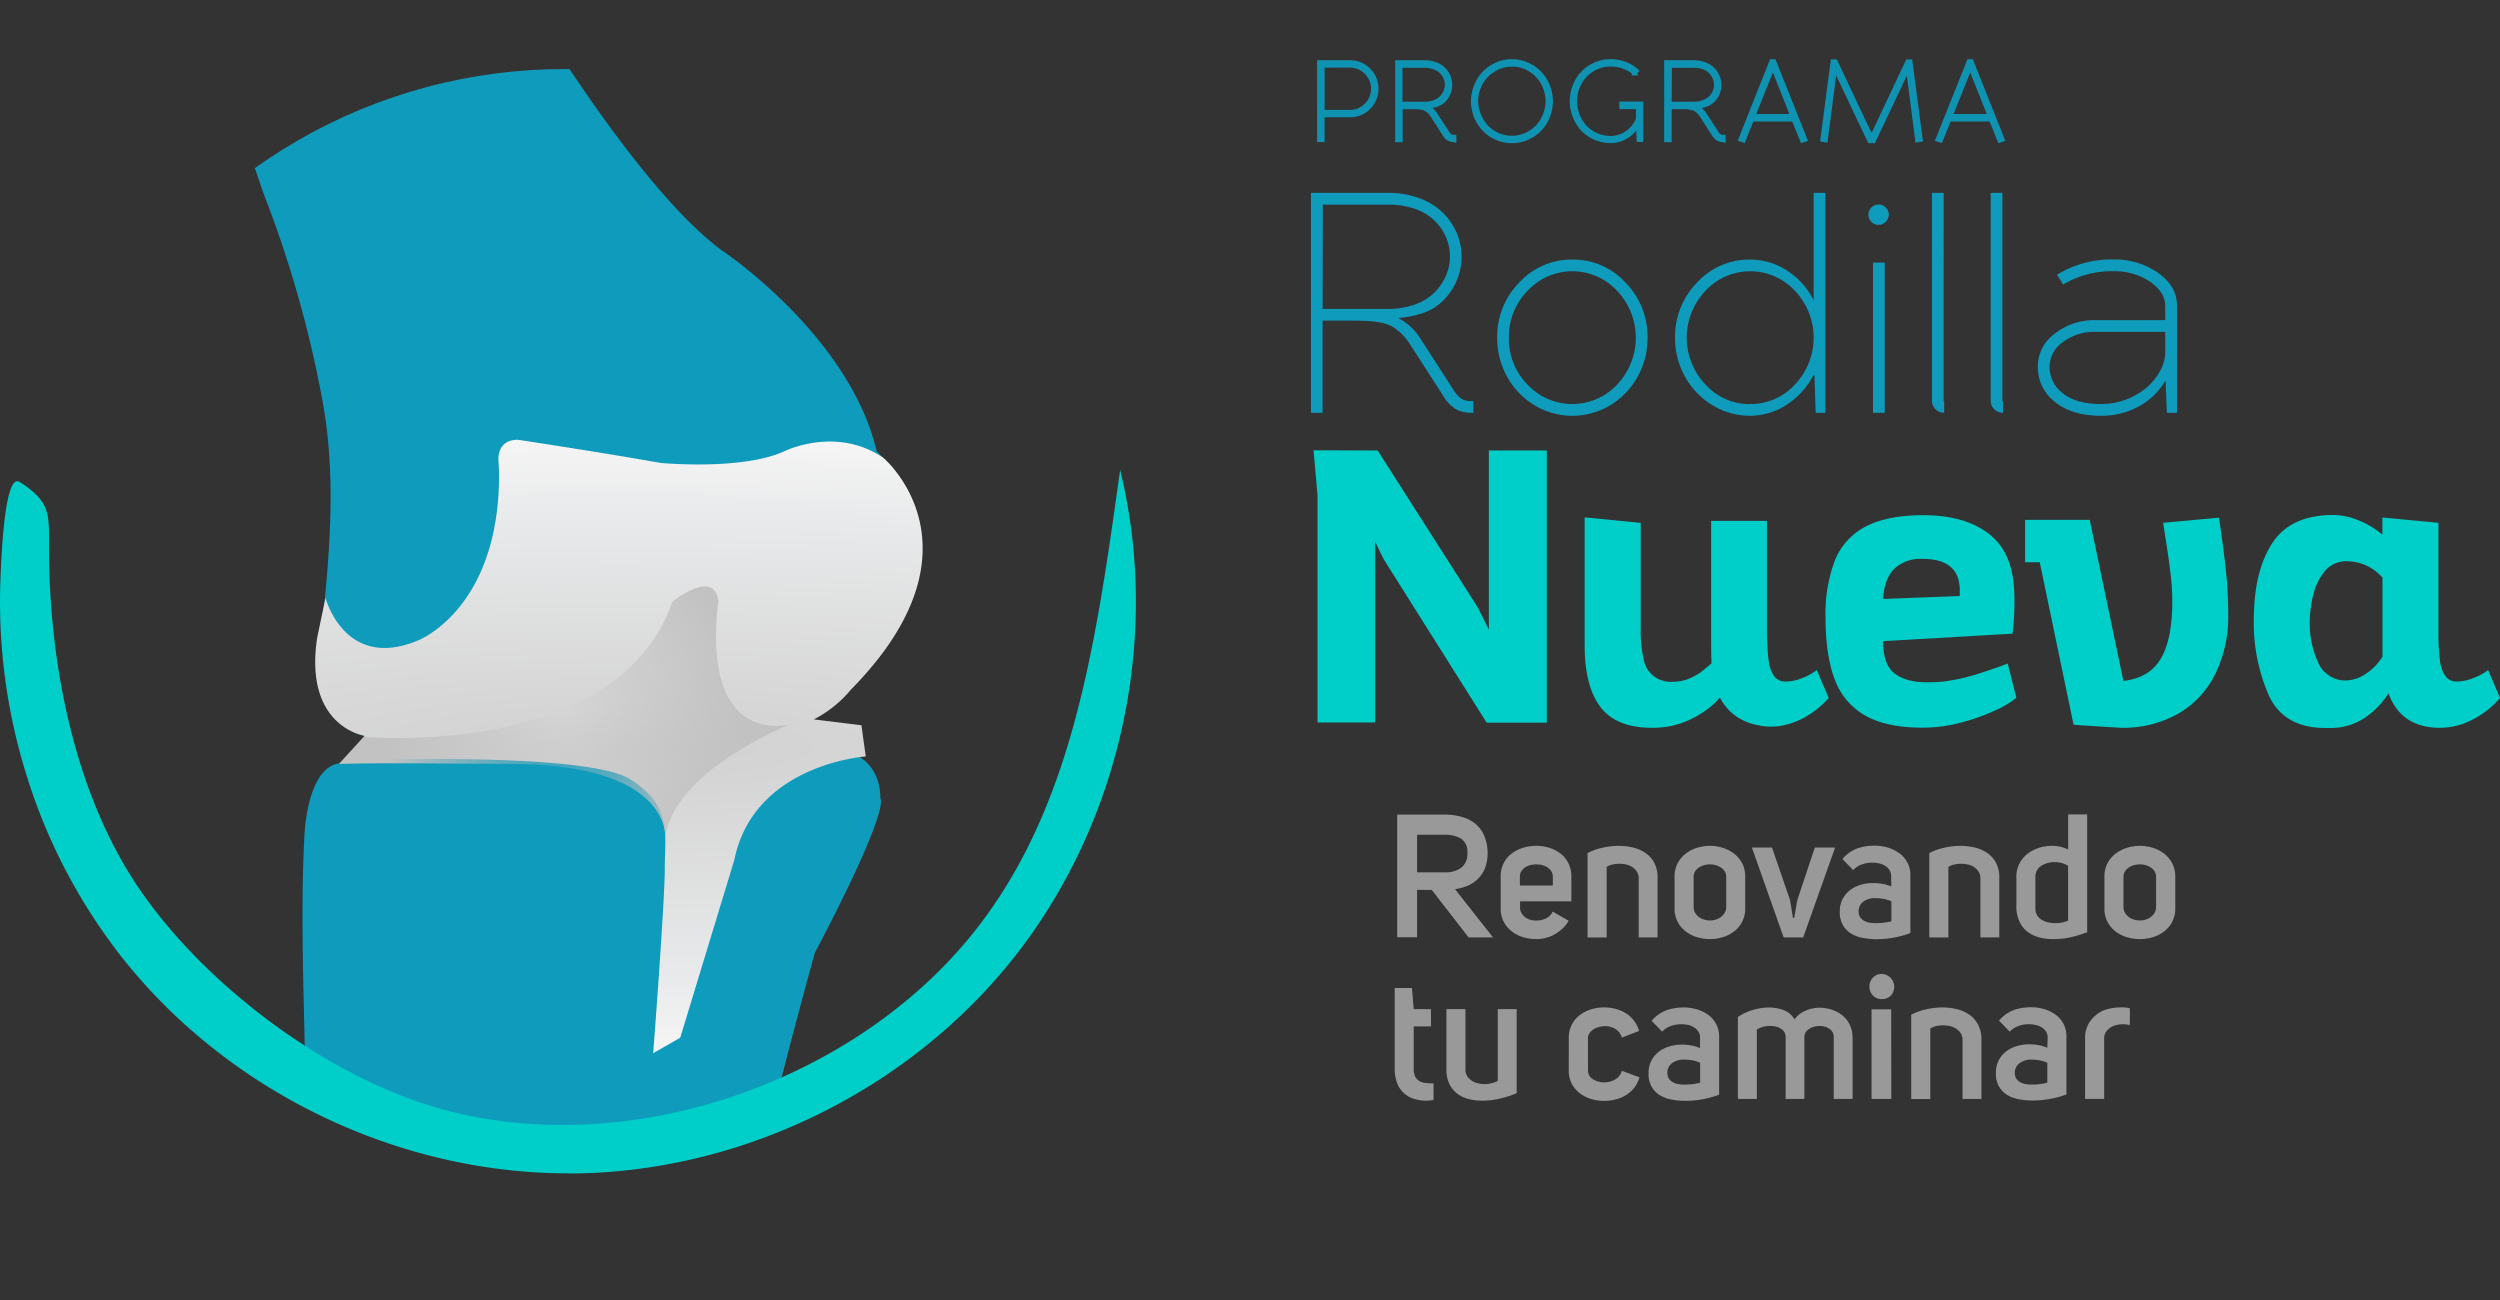 <svg xmlns="http://www.w3.org/2000/svg" xmlns:xlink="http://www.w3.org/1999/xlink" viewBox="0 0 579.73 301.48"><rect x="0" y="0" width="579.73" height="301.48" fill="#333333" stroke="none"/><defs><style>.cls-1{fill:none;}.cls-2{fill:#0f9cbc;}.cls-3{fill:#00cec8;}.cls-4{clip-path:url(#clip-path);}.cls-5{fill:url(#Degradado_sin_nombre_82);}.cls-6{fill:url(#Degradado_sin_nombre_85);}.cls-7{fill:#0f93b3;stroke:#0f93b3;stroke-miterlimit:10;stroke-width:0.74px;}.cls-8{fill:#999;}</style><clipPath id="clip-path" transform="translate(0 13.72)"><circle class="cls-1" cx="130.78" cy="125.57" r="123.27" transform="translate(-50.49 129.25) rotate(-45)"/></clipPath><radialGradient id="Degradado_sin_nombre_82" cx="143.44" cy="159.38" r="70.8" gradientTransform="translate(1099.74 15.94) rotate(90) scale(1 6)" gradientUnits="userSpaceOnUse"><stop offset="0" stop-color="#d1d1d1"/><stop offset="0.76" stop-color="#e9eaeb"/><stop offset="1" stop-color="#f5f5f5"/></radialGradient><radialGradient id="Degradado_sin_nombre_85" cx="130.66" cy="151.44" r="42.2" gradientUnits="userSpaceOnUse"><stop offset="0" stop-color="#bdbdbd" stop-opacity="0"/><stop offset="1" stop-color="#c2c2c2"/></radialGradient></defs><g id="Capa_2" data-name="Capa 2"><g id="Capa_2-2" data-name="Capa 2"><path class="cls-2" d="M341.17,82a7.49,7.49,0,0,1-3.47-.77,8.64,8.64,0,0,1-3-3.12l-7.73-12a13.32,13.32,0,0,0-2.11-2.58,10.69,10.69,0,0,0-2.16-1.6,9.09,9.09,0,0,0-2.64-.86,24.54,24.54,0,0,0-2.93-.36c-.89-.05-2.11-.08-3.65-.08h-6.78V82H304V31h17.76a20.94,20.94,0,0,1,7.45,1.27,15,15,0,0,1,5.42,3.38,14.8,14.8,0,0,1,3.2,4.71,14,14,0,0,1,1.1,5.47A14.31,14.31,0,0,1,337.5,52a14,14,0,0,1-4.14,5.1A11.77,11.77,0,0,1,329.58,59a23.58,23.58,0,0,1-5.27,1v.08a12.81,12.81,0,0,1,4.94,4.51l7.81,12.11a6.75,6.75,0,0,0,1.83,2.06,4.23,4.23,0,0,0,2.28.53h.48V82ZM306.71,57.92h15.1a18.06,18.06,0,0,0,6.49-1.1,12.19,12.19,0,0,0,4.53-2.88,13,13,0,0,0,2.53-3.87,11.12,11.12,0,0,0,0-8.67,11.85,11.85,0,0,0-7.17-6.66,18.29,18.29,0,0,0-6.34-1h-15.1Z" transform="translate(0 13.72)"/><path class="cls-2" d="M364.62,46.47a16.45,16.45,0,0,1,12.31,5.33,17.83,17.83,0,0,1,5.12,12.81,18.32,18.32,0,0,1-2.33,9.08,17.6,17.6,0,0,1-6.35,6.58,17,17,0,0,1-17.51,0,17.57,17.57,0,0,1-6.34-6.58,18.22,18.22,0,0,1-2.33-9.08A17.83,17.83,0,0,1,352.3,51.8,16.46,16.46,0,0,1,364.62,46.47ZM349.9,64.61a15,15,0,0,0,4.33,10.86,14.23,14.23,0,0,0,20.77,0,15.82,15.82,0,0,0,0-21.75,14.15,14.15,0,0,0-20.77,0A15.18,15.18,0,0,0,349.9,64.61Z" transform="translate(0 13.72)"/><path class="cls-2" d="M405.86,82.69a16.53,16.53,0,0,1-8.77-2.46,17.63,17.63,0,0,1-6.35-6.62,18.22,18.22,0,0,1-2.31-9,17.9,17.9,0,0,1,5.1-12.8,16.43,16.43,0,0,1,12.33-5.34,15.65,15.65,0,0,1,8.6,2.6,17.33,17.33,0,0,1,6.11,6.84V31h2.72V82h-2.24l-.29-8.68h-.26a17.93,17.93,0,0,1-6.09,6.75A15.54,15.54,0,0,1,405.86,82.69Zm0-2.72a13.83,13.83,0,0,0,10.38-4.53,15.78,15.78,0,0,0,0-21.72,14.14,14.14,0,0,0-20.76,0,15.76,15.76,0,0,0,0,21.72A13.83,13.83,0,0,0,405.86,80Z" transform="translate(0 13.72)"/><path class="cls-2" d="M433.27,36.05a2.37,2.37,0,0,1,2.36-2.35,2.29,2.29,0,0,1,1.65.7,2.21,2.21,0,0,1,.72,1.65,2.44,2.44,0,0,1-2.37,2.38,2.26,2.26,0,0,1-1.67-.71A2.35,2.35,0,0,1,433.27,36.05Zm1.06,11.12h2.72V82h-2.72Z" transform="translate(0 13.72)"/><path class="cls-2" d="M450.7,79.16c0,.1,0,.15.14.15V82A2.82,2.82,0,0,1,448,79.16V31h2.72Z" transform="translate(0 13.72)"/><path class="cls-2" d="M464.34,79.16a.13.13,0,0,0,.15.15V82a2.82,2.82,0,0,1-2.86-2.87V31h2.71Z" transform="translate(0 13.72)"/><path class="cls-2" d="M487.28,82.69q-6.87,0-10.79-3.24a10.14,10.14,0,0,1-3.93-8.19,9.36,9.36,0,0,1,3.95-7.62,14.68,14.68,0,0,1,9.41-3.12H502.1V57.24c0-2.14-1.17-4-3.52-5.63A14.76,14.76,0,0,0,490,49.18a21.8,21.8,0,0,0-11.56,3.07L477,50a24,24,0,0,1,13-3.55,17.58,17.58,0,0,1,10.44,3.1q4.4,3.1,4.39,7.65V82h-2.35l-.3-7.4h-.07A15.83,15.83,0,0,1,496,80.5,17.67,17.67,0,0,1,487.28,82.69ZM502.1,63.24H485.92a11.91,11.91,0,0,0-7.58,2.4,7,7,0,0,0-3.06,5.62,7.65,7.65,0,0,0,3.1,6.24q3.09,2.48,8.9,2.47a16,16,0,0,0,5.81-1.08,15.71,15.71,0,0,0,4.75-2.78,13.7,13.7,0,0,0,3.1-3.86A9,9,0,0,0,502.1,68Z" transform="translate(0 13.72)"/><path class="cls-3" d="M319.47,90.74l23.21,36.38,2.57,5.13V90.74h13.44v63.12H344.74L320.89,116l-1-2-1-2.11v41.93H305.52l0-52.71-.92-10.41Z" transform="translate(0 13.72)"/><path class="cls-3" d="M410.15,139.48a7.82,7.82,0,0,0,1.26,3.6,3.27,3.27,0,0,0,2.78,1.24,10.43,10.43,0,0,0,4-.92,12.47,12.47,0,0,0,3.11-1.74l2.76,6.47a20.94,20.94,0,0,1-5.12,4.24,17.92,17.92,0,0,1-6.26,2.27,17,17,0,0,1-2.06.14,11.89,11.89,0,0,1-2.62-.28,13.14,13.14,0,0,1-5.41-2.13,12,12,0,0,1-3.76-4.34,16.75,16.75,0,0,1-2.66,2.53,22.2,22.2,0,0,1-5.41,3.07,19.67,19.67,0,0,1-7.67,1.42q-8.34,0-12-4.88t-3.62-14.38V106.25l13,1.28V132.3a28.11,28.11,0,0,0,.68,6.83,6.31,6.31,0,0,0,6.89,5.23,9.21,9.21,0,0,0,3.73-.75,13.32,13.32,0,0,0,2.6-1.43c.58-.44,1.42-1.13,2.52-2.08-.06-1.26-.09-3.15-.09-5.69l0-27.34h12.94l0,25.92A51.75,51.75,0,0,0,410.15,139.48Z" transform="translate(0 13.72)"/><path class="cls-3" d="M439.33,142.44q2.66,2.06,7.56,2.06a38,38,0,0,0,3.81-.18,44.59,44.59,0,0,0,8-1.79c2.82-.89,5.11-1.68,6.88-2.39l2,7.94A21.13,21.13,0,0,1,462.7,151a45.15,45.15,0,0,1-7.89,2.82,34.46,34.46,0,0,1-9,1.2q-8.26,0-13.19-2.76a15.73,15.73,0,0,1-7.11-8.32q-2.18-5.58-2.18-14.43a34.79,34.79,0,0,1,2.2-13.37,15.23,15.23,0,0,1,7.18-7.8q5-2.58,13.28-2.59,9.41,0,15,4.15t6.06,13c.06.7.09,1.73.09,3.07,0,1.65-.06,3.18-.19,4.59s-.21,2.29-.27,2.66l-30,1.74Q436.67,140.38,439.33,142.44Zm15.13-19.22q0-7.34-8.62-7.34a8.86,8.86,0,0,0-6.56,2.29c-1.53,1.53-2.4,3.86-2.61,7l17.75-.68C454.45,124.18,454.46,123.77,454.46,123.22Z" transform="translate(0 13.72)"/><path class="cls-3" d="M516.18,118.72a96.78,96.78,0,0,1,.53,9.91,30.49,30.49,0,0,1-3,13.94,21.65,21.65,0,0,1-8.62,9.22,26.05,26.05,0,0,1-13.33,3.26l-10.91-.69L473,116.66H469.6v-9.82h15l7.8,37.34q6-.69,8.64-5.11t2.69-12.87v-1.38a55.14,55.14,0,0,0-.46-6q-.47-3.84-1-7.09c-.33-2.17-.55-3.58-.64-4.22l12.94-1.19Q515.65,113.63,516.18,118.72Z" transform="translate(0 13.72)"/><path class="cls-3" d="M565.79,139.3a8,8,0,0,0,1.26,3.73,3.18,3.18,0,0,0,2.73,1.29,10.6,10.6,0,0,0,4.06-.92,12.4,12.4,0,0,0,3.14-1.74l2.75,6.47a20.5,20.5,0,0,1-6.33,5,16.42,16.42,0,0,1-7.52,1.93q-9.09,0-12-8a19.49,19.49,0,0,1-5.48,5.66,14.27,14.27,0,0,1-7.5,2.37c-.37,0-.92,0-1.66,0q-9.67,0-13.14-7.61a41.56,41.56,0,0,1-3.46-17.39q0-11.24,4.24-17.8T541,105.7a15.67,15.67,0,0,1,6.28,1.39,19.06,19.06,0,0,1,5.18,3.19v-4l13,1.24v25.23A51.71,51.71,0,0,0,565.79,139.3Zm-21.52-22.87a6.37,6.37,0,0,0-5.23,2.38,14,14,0,0,0-2.68,5.65,28.15,28.15,0,0,0-.75,6.33,21.32,21.32,0,0,0,1.94,9.08,6.84,6.84,0,0,0,5.58,4.17l.64.05a8.7,8.7,0,0,0,4.91-1.61,12.51,12.51,0,0,0,3.8-3.94v-18.3A11,11,0,0,0,544.27,116.43Z" transform="translate(0 13.72)"/><g class="cls-4"><path class="cls-2" d="M121.89-13.72s25.94,43.83,45.63,58.15c0,0,29.52,19.68,35.78,46.52l3.58,3.57s9.84,15.21,2.68,30.42c0,0-7.16,22.37-26.84,29.52l17,.9v5.36H197s7.15,1.79,7.15,10.74c0,0,2.69,1.79-15.2,35.78,0,0-17.9,64.41-18.79,80.52H70.9V246.18c0-22-1.48-44.63-.28-66.56.25-4.52,1.77-14.8,7.44-16.21a22.46,22.46,0,0,0,6.26-2.69l1.79-3.57s-12.51,0-12.53-20.54c0-3.82,1.42-7.73,1.77-11.54,1.42-15.21,2.21-30-.41-45A264.06,264.06,0,0,0,61.06,31L47.64-8.35" transform="translate(0 13.72)"/><path class="cls-5" d="M115.63,93.63s-.9-5.37,4.47-5.37c0,0,17.89,2.69,33.1,5.37,0,0,18.79,1.79,28.63-2.68,0,0,11.93-6,23,1.49,0,0,24.88,20.89-7.53,53.78a27.28,27.28,0,0,1-8.59,6.88l11.05,1.36,1,7.24s-26,1.71-30.5,24.07l-12.52,41.15-6.27,3.58s2.69-34.89,2.69-42.94,1.79-14.31-8-20.57-61.73-4.48-61.73-4.48v-5.64s-14-2.11-10.88-22.69l1.93-9.24s4.47,17,21.47,9.84c0,0,18.79-7.16,18.79-38.47" transform="translate(0 13.72)"/><path class="cls-6" d="M84.32,157.15s59,5.36,71.57-31.32c0,0,9.84-8,10.73,0,0,0-5.37,31.32,16.1,28.63,0,0-26.73,10.68-28.45,26.16,0,0,1.72-17.2-36.12-17.2-13.27,0-25.22-.33-39.55,0Z" transform="translate(0 13.72)"/></g><path class="cls-3" d="M131.73,258.37c-39.36,0-78.32-18.7-102.93-49.43a131,131,0,0,1-22.37-42A135.11,135.11,0,0,1,.15,119.45c.13-2.67.77-22.17,4-21.56a2,2,0,0,1,.7.33c6.93,4.58,6.51,7.3,6.51,14.93,0,26.75,5.76,55.28,19.11,76.44,14.79,23.47,44,45.74,70.71,53.52C144.36,255.67,197.08,238,225.38,203c23.34-28.85,28.67-66.89,34.37-107.77a127.93,127.93,0,0,1,3.59,26.55c.94,30.63-8.8,61.64-27.66,85.84-24.38,31.26-63.47,50.52-103.11,50.78Z" transform="translate(0 13.72)"/><path class="cls-7" d="M305.8.61H313a6.08,6.08,0,0,1,4.45,1.83,6.09,6.09,0,0,1,1.84,4.44,6.22,6.22,0,0,1-3.12,5.41,6.22,6.22,0,0,1-3.15.82h-6.23v5.75h-1Zm1,1V12.14H313a5.1,5.1,0,0,0,3.74-1.55,5,5,0,0,0,1.56-3.71,5.11,5.11,0,0,0-1.56-3.74A5.11,5.11,0,0,0,313,1.58Z" transform="translate(0 13.72)"/><path class="cls-7" d="M337.18,18.86a2.7,2.7,0,0,1-1.24-.27,3.21,3.21,0,0,1-1.07-1.12l-2.76-4.3a4.78,4.78,0,0,0-.76-.92,3.79,3.79,0,0,0-.77-.58,3.43,3.43,0,0,0-.95-.3,7,7,0,0,0-1-.13c-.32,0-.76,0-1.31,0h-2.42v7.65h-1V.61h6.35a7.46,7.46,0,0,1,2.66.45,5.22,5.22,0,0,1,1.94,1.21A5.41,5.41,0,0,1,336,4a5,5,0,0,1,.39,2,5.1,5.1,0,0,1-2,4.05,4.25,4.25,0,0,1-1.35.67,7.92,7.92,0,0,1-1.89.36v0a4.62,4.62,0,0,1,1.77,1.61L335.71,17a2.42,2.42,0,0,0,.66.73,1.47,1.47,0,0,0,.81.19h.17v1Zm-12.32-8.62h5.4a6.49,6.49,0,0,0,2.32-.39,4.47,4.47,0,0,0,1.62-1,4.66,4.66,0,0,0,.9-1.39,3.9,3.9,0,0,0,.31-1.52,4.13,4.13,0,0,0-.32-1.58A4.51,4.51,0,0,0,334.15,3a4.3,4.3,0,0,0-1.63-1,6.42,6.42,0,0,0-2.26-.37h-5.4Z" transform="translate(0 13.72)"/><path class="cls-7" d="M350.59.37a8.73,8.73,0,0,1,3.57.75,9.25,9.25,0,0,1,2.92,2,9.58,9.58,0,0,1,1.94,3,9.6,9.6,0,0,1-.5,8.33,9.16,9.16,0,0,1-3.33,3.41,9.05,9.05,0,0,1-9.18,0,9.18,9.18,0,0,1-3.31-3.41,9.6,9.6,0,0,1-.5-8.33,9.41,9.41,0,0,1,1.94-3,9.16,9.16,0,0,1,2.9-2A8.67,8.67,0,0,1,350.59.37Zm0,1a7.72,7.72,0,0,0-4.09,1.14,8.13,8.13,0,0,0-3,3.06,8.52,8.52,0,0,0-1.09,4.21A8.38,8.38,0,0,0,343.1,13a8.74,8.74,0,0,0,1.72,2.68,8.26,8.26,0,0,0,2.6,1.79,7.8,7.8,0,0,0,3.17.66,7.88,7.88,0,0,0,3.18-.66,8.37,8.37,0,0,0,2.6-1.79A8.64,8.64,0,0,0,358.12,13a8.48,8.48,0,0,0,0-6.51,8.38,8.38,0,0,0-1.74-2.68,8.12,8.12,0,0,0-2.6-1.8A7.77,7.77,0,0,0,350.59,1.34Z" transform="translate(0 13.72)"/><path class="cls-7" d="M364.38,9.75a9.54,9.54,0,0,1,.71-3.63,9.21,9.21,0,0,1,1.9-3,9,9,0,0,1,2.9-2,8.8,8.8,0,0,1,3.6-.75,9.49,9.49,0,0,1,3.38.61,8.59,8.59,0,0,1,2.83,1.73l-.64.69a7.4,7.4,0,0,0-2.52-1.51,8.49,8.49,0,0,0-3.05-.55,7.82,7.82,0,0,0-4.14,1.14,8,8,0,0,0-2.93,3.06,8.56,8.56,0,0,0-1.07,4.21A8.75,8.75,0,0,0,366.42,14a7.94,7.94,0,0,0,7.07,4.17,6.39,6.39,0,0,0,3.78-1.2,6.83,6.83,0,0,0,2.46-3.13V11.21h-3.85v-1h4.82v8.62h-.8l-.15-3.35h0a7.56,7.56,0,0,1-2.66,2.61,6.91,6.91,0,0,1-3.58,1A9.13,9.13,0,0,1,367,16.38a9.44,9.44,0,0,1-1.9-3A9.77,9.77,0,0,1,364.38,9.75Z" transform="translate(0 13.72)"/><path class="cls-7" d="M399.61,18.86a2.7,2.7,0,0,1-1.24-.27,3.13,3.13,0,0,1-1.07-1.12l-2.77-4.3a4.47,4.47,0,0,0-1.52-1.5,3.43,3.43,0,0,0-.95-.3,7.15,7.15,0,0,0-1.05-.13c-.32,0-.75,0-1.3,0h-2.43v7.65h-1V.61h6.35a7.51,7.51,0,0,1,2.67.45,5.31,5.31,0,0,1,1.94,1.21A5.21,5.21,0,0,1,398.41,4a5.05,5.05,0,0,1,.4,2,5.07,5.07,0,0,1-2,4.05,4,4,0,0,1-1.35.67,7.74,7.74,0,0,1-1.88.36v0a4.76,4.76,0,0,1,1.77,1.61L398.14,17a2.29,2.29,0,0,0,.65.73,1.51,1.51,0,0,0,.82.19h.17v1Zm-12.33-8.62h5.4A6.45,6.45,0,0,0,395,9.85a4.31,4.31,0,0,0,1.62-1,4.7,4.7,0,0,0,.91-1.39,4.09,4.09,0,0,0,.31-1.52,4,4,0,0,0-.33-1.58A4.31,4.31,0,0,0,396.58,3,4.38,4.38,0,0,0,395,2a6.47,6.47,0,0,0-2.27-.37h-5.4Z" transform="translate(0 13.72)"/><path class="cls-7" d="M406.32,14.09,404.37,19l-.92-.31L410.73.37h.73l7.31,18.34-.91.31-2-4.93Zm.39-1h8.79l-4.38-11Z" transform="translate(0 13.72)"/><path class="cls-7" d="M422.48,18.78,424.89.42h.82L434,18,442.29.42h.81l2.41,18.36-1,.16L442.39,2.52,434.54,19.1h-1.07L425.59,2.5l-2.14,16.44Z" transform="translate(0 13.72)"/><path class="cls-7" d="M452.09,14.09l-2,4.93-.92-.31L456.5.37h.72l7.31,18.34-.91.31-2-4.93Zm.38-1h8.79l-4.38-11Z" transform="translate(0 13.72)"/><path class="cls-8" d="M328.61,192.63v11H324V175.18h11a14.26,14.26,0,0,1,3.9.51,8.86,8.86,0,0,1,3.14,1.54,7.23,7.23,0,0,1,2.09,2.74,10.47,10.47,0,0,1,.84,4,9.77,9.77,0,0,1-.56,3.5A7.05,7.05,0,0,1,342.8,190a7.45,7.45,0,0,1-2.39,1.63,11.88,11.88,0,0,1-3,.84l8.8,11.18h-5.67l-8.52-11Zm6.39-4.06a6.27,6.27,0,0,0,3.84-1.06,4.06,4.06,0,0,0,1.43-3.48,3.55,3.55,0,0,0-1.47-3.28,7.17,7.17,0,0,0-3.8-.9h-6.39v8.72Z" transform="translate(0 13.72)"/><path class="cls-8" d="M356.23,204.05a10.64,10.64,0,0,1-3-.44,7.78,7.78,0,0,1-2.66-1.35,6.86,6.86,0,0,1-1.87-2.23,6.57,6.57,0,0,1-.7-3.13v-7.32a6.47,6.47,0,0,1,2.57-5.39,8.31,8.31,0,0,1,2.66-1.33,10.64,10.64,0,0,1,3-.44,10.41,10.41,0,0,1,3,.44,8,8,0,0,1,2.61,1.33,6.61,6.61,0,0,1,1.85,2.23,6.72,6.72,0,0,1,.7,3.16v5.71h-11.9v1.44a2.47,2.47,0,0,0,.32,1.27,3.57,3.57,0,0,0,.83.95,3.41,3.41,0,0,0,1.17.6,4.85,4.85,0,0,0,1.38.2,5.5,5.5,0,0,0,2.23-.46,3.2,3.2,0,0,0,1.63-1.63l3.7,2.13a7.16,7.16,0,0,1-1.47,1.87,10,10,0,0,1-1.85,1.33,8,8,0,0,1-2.07.8A8.6,8.6,0,0,1,356.23,204.05Zm3.86-14.39a2.4,2.4,0,0,0-.32-1.27,2.9,2.9,0,0,0-.86-.92,4,4,0,0,0-1.23-.57,5.51,5.51,0,0,0-1.41-.18,5.64,5.64,0,0,0-1.42.18,3.87,3.87,0,0,0-1.25.57,3,3,0,0,0-.87.94,2.49,2.49,0,0,0-.28,1.33v1.89h7.64Z" transform="translate(0 13.72)"/><path class="cls-8" d="M384.38,189.82v13.83H380V189.86a2.84,2.84,0,0,0-.46-1.51,3.74,3.74,0,0,0-1-1,4.43,4.43,0,0,0-1.41-.59,7,7,0,0,0-1.59-.18,7.34,7.34,0,0,0-1.63.18,4.19,4.19,0,0,0-1.34.55v16.36h-4.43V184.11a13.69,13.69,0,0,1,3.38-1.23,18.84,18.84,0,0,1,3.74-.46,15.06,15.06,0,0,1,3.44.4,8.57,8.57,0,0,1,2.93,1.29,6.51,6.51,0,0,1,2,2.29A7.08,7.08,0,0,1,384.38,189.82Z" transform="translate(0 13.72)"/><path class="cls-8" d="M388.32,189.62a6.61,6.61,0,0,1,.7-3.14,6.84,6.84,0,0,1,1.87-2.23,8.44,8.44,0,0,1,2.65-1.37,10.44,10.44,0,0,1,3-.46,10,10,0,0,1,2.95.46,8.5,8.5,0,0,1,2.64,1.37,6.84,6.84,0,0,1,1.87,2.23,6.61,6.61,0,0,1,.7,3.14v7.24a6.54,6.54,0,0,1-2.57,5.4,7.87,7.87,0,0,1-2.64,1.35,10.29,10.29,0,0,1-2.95.44,10.77,10.77,0,0,1-3-.44,7.82,7.82,0,0,1-2.65-1.35,6.54,6.54,0,0,1-2.57-5.4Zm8.24-2.9a5.37,5.37,0,0,0-1.37.18,4.37,4.37,0,0,0-1.22.55,2.94,2.94,0,0,0-.89.9,2.32,2.32,0,0,0-.34,1.27v7a2.51,2.51,0,0,0,.34,1.31,3.24,3.24,0,0,0,.89,1,4,4,0,0,0,1.22.6,5,5,0,0,0,1.37.2,4.69,4.69,0,0,0,1.31-.2,4,4,0,0,0,1.2-.6,3.37,3.37,0,0,0,.89-1,2.61,2.61,0,0,0,.34-1.31v-7a2.41,2.41,0,0,0-.34-1.27,3.05,3.05,0,0,0-.89-.9,4.38,4.38,0,0,0-1.2-.55A5,5,0,0,0,396.56,186.72Z" transform="translate(0 13.72)"/><path class="cls-8" d="M420.84,182.82h4.71l-7.4,20.83h-4.54l-7.36-20.83h4.66L415.1,195l.68,4.14h.28l.72-4.14Z" transform="translate(0 13.72)"/><path class="cls-8" d="M438.54,189.42a2.53,2.53,0,0,0-.37-1.35,2.94,2.94,0,0,0-1-1,4.33,4.33,0,0,0-1.39-.57,7.21,7.21,0,0,0-1.63-.18,7.07,7.07,0,0,0-2.41.42,5,5,0,0,0-2,1.31l-2.49-2.57a8.3,8.3,0,0,1,3.56-2.5,12.59,12.59,0,0,1,3.88-.6,10.85,10.85,0,0,1,3,.42,8.73,8.73,0,0,1,2.64,1.27A6.09,6.09,0,0,1,443,189.3v13.35a22.53,22.53,0,0,1-3.52,1,21.87,21.87,0,0,1-4.36.42,16.49,16.49,0,0,1-3.18-.3,8,8,0,0,1-2.69-1,5.69,5.69,0,0,1-1.89-1.95,6,6,0,0,1-.73-3.08,6.33,6.33,0,0,1,.67-3,6.16,6.16,0,0,1,1.75-2.07,7.42,7.42,0,0,1,2.47-1.22,10,10,0,0,1,2.83-.4,11.75,11.75,0,0,1,2.22.2,9,9,0,0,1,2,.6ZM435,194.56a4.54,4.54,0,0,0-3,.87,2.74,2.74,0,0,0-1,2.23,2.3,2.3,0,0,0,.32,1.25,2.47,2.47,0,0,0,.86.84,3.78,3.78,0,0,0,1.23.46,6.73,6.73,0,0,0,1.45.14,16.75,16.75,0,0,0,2.05-.12,11.33,11.33,0,0,0,1.69-.32v-4.62a7.61,7.61,0,0,0-1.63-.53A9.63,9.63,0,0,0,435,194.56Z" transform="translate(0 13.72)"/><path class="cls-8" d="M463.62,189.82v13.83h-4.38V189.86a2.93,2.93,0,0,0-.46-1.51,3.65,3.65,0,0,0-1-1,4.28,4.28,0,0,0-1.4-.59,7.18,7.18,0,0,0-1.59-.18,7.27,7.27,0,0,0-1.63.18,4.34,4.34,0,0,0-1.35.55v16.36h-4.42V184.11a13.55,13.55,0,0,1,3.38-1.23,18.84,18.84,0,0,1,3.74-.46,15,15,0,0,1,3.43.4,8.54,8.54,0,0,1,2.94,1.29,6.6,6.6,0,0,1,2,2.29A7.08,7.08,0,0,1,463.62,189.82Z" transform="translate(0 13.72)"/><path class="cls-8" d="M476.25,204.05h-.32a12,12,0,0,1-3-.38,7.87,7.87,0,0,1-2.59-1.19,6,6,0,0,1-1.87-2.15,8.39,8.39,0,0,1-.89-3.27v-7.44a6.57,6.57,0,0,1,.71-3.08,6.78,6.78,0,0,1,1.85-2.25,8.58,8.58,0,0,1,2.63-1.39,9.78,9.78,0,0,1,3-.48,8.68,8.68,0,0,1,3.82.85v-8.13H484v27.3a25.28,25.28,0,0,1-3.94,1.21A18.58,18.58,0,0,1,476.25,204.05Zm.16-17.85a5.72,5.72,0,0,0-2.94.78,3,3,0,0,0-1.48,2.44v7.64a2.86,2.86,0,0,0,.46,1.54,3.26,3.26,0,0,0,1.05,1,4.49,4.49,0,0,0,1.42.56,7.58,7.58,0,0,0,1.65.18,7.24,7.24,0,0,0,3-.56V187.05A5.77,5.77,0,0,0,476.41,186.2Z" transform="translate(0 13.72)"/><path class="cls-8" d="M488,189.62a6.61,6.61,0,0,1,.7-3.14,6.84,6.84,0,0,1,1.87-2.23,8.39,8.39,0,0,1,2.66-1.37,10.32,10.32,0,0,1,3-.46,10.09,10.09,0,0,1,3,.46,8.45,8.45,0,0,1,2.63,1.37,6.84,6.84,0,0,1,1.87,2.23,6.61,6.61,0,0,1,.7,3.14v7.24a6.54,6.54,0,0,1-2.57,5.4,7.82,7.82,0,0,1-2.63,1.35,10.41,10.41,0,0,1-3,.44,10.64,10.64,0,0,1-3-.44,7.78,7.78,0,0,1-2.66-1.35,6.54,6.54,0,0,1-2.57-5.4Zm8.24-2.9a5.43,5.43,0,0,0-1.37.18,4.37,4.37,0,0,0-1.22.55,3.05,3.05,0,0,0-.89.9,2.41,2.41,0,0,0-.34,1.27v7a2.61,2.61,0,0,0,.34,1.31,3.37,3.37,0,0,0,.89,1,4,4,0,0,0,1.22.6,5,5,0,0,0,1.37.2,4.63,4.63,0,0,0,1.31-.2,4.15,4.15,0,0,0,1.21-.6,3.34,3.34,0,0,0,.88-1,2.51,2.51,0,0,0,.34-1.31v-7a2.32,2.32,0,0,0-.34-1.27,3,3,0,0,0-.88-.9,4.58,4.58,0,0,0-1.21-.55A5,5,0,0,0,496.27,186.72Z" transform="translate(0 13.72)"/><path class="cls-8" d="M330.78,241.52a9.58,9.58,0,0,1-2.87-.42,6.07,6.07,0,0,1-2.35-1.33,5.89,5.89,0,0,1-1.57-2.31,9,9,0,0,1-.57-3.38V215.39h4l.41,4.9h4v4h-4V234a4,4,0,0,0,.38,2,2.46,2.46,0,0,0,1,1,3.82,3.82,0,0,0,1.47.42,16.2,16.2,0,0,0,1.75.08v3.86A11.66,11.66,0,0,1,330.78,241.52Z" transform="translate(0 13.72)"/><path class="cls-8" d="M343.73,241.52a12.52,12.52,0,0,1-3.22-.4,7.21,7.21,0,0,1-2.65-1.29,6.23,6.23,0,0,1-1.79-2.25,7.51,7.51,0,0,1-.66-3.29v-14h4.42v14.08a2.85,2.85,0,0,0,.44,1.5,3.37,3.37,0,0,0,1,1,4.53,4.53,0,0,0,1.4.6,6.33,6.33,0,0,0,1.63.2,6.08,6.08,0,0,0,1.59-.2,7.3,7.3,0,0,0,1.43-.52V220.29h4.38v19.5a23.94,23.94,0,0,1-4,1.27A18.17,18.17,0,0,1,343.73,241.52Z" transform="translate(0 13.72)"/><path class="cls-8" d="M363.79,227.05a6.47,6.47,0,0,1,2.57-5.39,8.41,8.41,0,0,1,2.64-1.33,10.46,10.46,0,0,1,3-.44,10.77,10.77,0,0,1,2.48.3,8.72,8.72,0,0,1,2.37.95,7,7,0,0,1,3.23,4.22l-4,1.53a3.29,3.29,0,0,0-1.48-2,4.6,4.6,0,0,0-2.38-.65,5.23,5.23,0,0,0-1.42.19,4.27,4.27,0,0,0-1.27.54,3.26,3.26,0,0,0-.93.88,2.08,2.08,0,0,0-.36,1.21v7.4a2.32,2.32,0,0,0,1.17,2.09,4.88,4.88,0,0,0,2.61.72,5.15,5.15,0,0,0,2.48-.64,3.19,3.19,0,0,0,1.58-2.05l4.1,1.52a7.1,7.1,0,0,1-1.3,2.54,7.32,7.32,0,0,1-2,1.69,8.69,8.69,0,0,1-2.39.94,11,11,0,0,1-2.5.3,10.12,10.12,0,0,1-3-.44,8.2,8.2,0,0,1-2.64-1.33,6.47,6.47,0,0,1-2.57-5.38Z" transform="translate(0 13.72)"/><path class="cls-8" d="M394.23,226.89a2.52,2.52,0,0,0-.36-1.35,3.07,3.07,0,0,0-1-1,4.24,4.24,0,0,0-1.39-.57,7.18,7.18,0,0,0-1.62-.18,7.08,7.08,0,0,0-2.42.42,5,5,0,0,0-2,1.31L383,223a8.36,8.36,0,0,1,3.56-2.5,12.59,12.59,0,0,1,3.88-.6,10.8,10.8,0,0,1,3,.42,8.73,8.73,0,0,1,2.64,1.27,6.09,6.09,0,0,1,2.57,5.19v13.35a22.53,22.53,0,0,1-3.52,1,21.87,21.87,0,0,1-4.36.42,16.49,16.49,0,0,1-3.18-.3,8,8,0,0,1-2.69-1,5.69,5.69,0,0,1-1.89-1.95,6,6,0,0,1-.72-3.08,6.26,6.26,0,0,1,.66-3,6.1,6.1,0,0,1,1.75-2.08,7.71,7.71,0,0,1,2.47-1.22,10.1,10.1,0,0,1,2.84-.4,11.65,11.65,0,0,1,2.21.2,9,9,0,0,1,2,.6ZM390.65,232a4.54,4.54,0,0,0-3,.87,2.78,2.78,0,0,0-1,2.23,2.39,2.39,0,0,0,.32,1.25,2.47,2.47,0,0,0,.86.84,3.86,3.86,0,0,0,1.23.46,6.8,6.8,0,0,0,1.45.14,16.63,16.63,0,0,0,2.05-.12,11.33,11.33,0,0,0,1.69-.32v-4.62a7.61,7.61,0,0,0-1.63-.53A9.63,9.63,0,0,0,390.65,232Z" transform="translate(0 13.72)"/><path class="cls-8" d="M429.61,226.77v14.35h-4.38V226.93a2.29,2.29,0,0,0-1-2.07,4.09,4.09,0,0,0-2.31-.67,4.25,4.25,0,0,0-1.27.19,4.07,4.07,0,0,0-1.12.5,2.48,2.48,0,0,0-.81.8,2,2,0,0,0-.3,1.09v14.35h-4.34V226.85a2.36,2.36,0,0,0-.3-1.23,2.41,2.41,0,0,0-.83-.82,3.72,3.72,0,0,0-1.16-.47,6.7,6.7,0,0,0-1.37-.14,6.31,6.31,0,0,0-1.57.2,5.09,5.09,0,0,0-1.45.65v16.08H403v-19a12.2,12.2,0,0,1,3.26-1.57,13.59,13.59,0,0,1,3.82-.64,10.13,10.13,0,0,1,3.52.6,4.92,4.92,0,0,1,2.55,2.18,5.63,5.63,0,0,1,2.45-2,8.39,8.39,0,0,1,3.26-.73,9.53,9.53,0,0,1,2.79.42,7.87,7.87,0,0,1,2.48,1.27,6.43,6.43,0,0,1,2.45,5.19Z" transform="translate(0 13.72)"/><path class="cls-8" d="M433.51,215.07a2.87,2.87,0,0,1,.82-2.09,2.75,2.75,0,0,1,2.07-.85,3,3,0,0,1,2.09,5,2.84,2.84,0,0,1-2.09.84,2.78,2.78,0,0,1-2.07-.84A2.88,2.88,0,0,1,433.51,215.07Zm5.07,26.05H434V220.33h4.55Z" transform="translate(0 13.72)"/><path class="cls-8" d="M459.48,227.29v13.83H455.1V227.33a2.93,2.93,0,0,0-.46-1.51,3.65,3.65,0,0,0-1.05-1,4.28,4.28,0,0,0-1.4-.59,7.29,7.29,0,0,0-3.22,0,4.34,4.34,0,0,0-1.35.55v16.36H443.2V221.58a14,14,0,0,1,3.38-1.23,18.84,18.84,0,0,1,3.74-.46,15,15,0,0,1,3.43.4,8.71,8.71,0,0,1,2.94,1.29,6.6,6.6,0,0,1,2,2.29A7.08,7.08,0,0,1,459.48,227.29Z" transform="translate(0 13.72)"/><path class="cls-8" d="M474.84,226.89a2.52,2.52,0,0,0-.36-1.35,2.94,2.94,0,0,0-1-1,4.42,4.42,0,0,0-1.39-.57,7.34,7.34,0,0,0-1.63-.18,7,7,0,0,0-2.41.42,4.88,4.88,0,0,0-2,1.31l-2.5-2.57a8.42,8.42,0,0,1,3.56-2.5,12.64,12.64,0,0,1,3.88-.6,10.87,10.87,0,0,1,3,.42,8.67,8.67,0,0,1,2.63,1.27,6.09,6.09,0,0,1,2.57,5.19v13.35a22.8,22.8,0,0,1-7.88,1.4,16.39,16.39,0,0,1-3.17-.3,8.06,8.06,0,0,1-2.7-1,5.88,5.88,0,0,1-1.89-1.95,6,6,0,0,1-.72-3.08,6.26,6.26,0,0,1,.66-3,6.33,6.33,0,0,1,1.75-2.08,7.76,7.76,0,0,1,2.48-1.22,10,10,0,0,1,2.83-.4,11.57,11.57,0,0,1,2.21.2,8.88,8.88,0,0,1,2,.6ZM471.26,232a4.51,4.51,0,0,0-3,.87,2.76,2.76,0,0,0-1.05,2.23,2.39,2.39,0,0,0,.32,1.25,2.59,2.59,0,0,0,.87.84,3.72,3.72,0,0,0,1.22.46,6.8,6.8,0,0,0,1.45.14,16.51,16.51,0,0,0,2-.12,10.85,10.85,0,0,0,1.69-.32v-4.62a7.43,7.43,0,0,0-1.63-.53A9.63,9.63,0,0,0,471.26,232Z" transform="translate(0 13.72)"/><path class="cls-8" d="M491.53,219.89c.35,0,.71,0,1.1,0a9.45,9.45,0,0,1,1.27.2V224a6.17,6.17,0,0,0-1.61-.2H492a5.66,5.66,0,0,0-1.95.42,4,4,0,0,0-1.51,1.11,2.67,2.67,0,0,0-.6,1.77v14h-4.42V227.05a6.56,6.56,0,0,1,1.08-3.82,7.62,7.62,0,0,1,2.78-2.45,6.64,6.64,0,0,1,1.1-.43,12,12,0,0,1,1.23-.28c.4-.06.76-.11,1.08-.14Z" transform="translate(0 13.72)"/></g></g></svg>